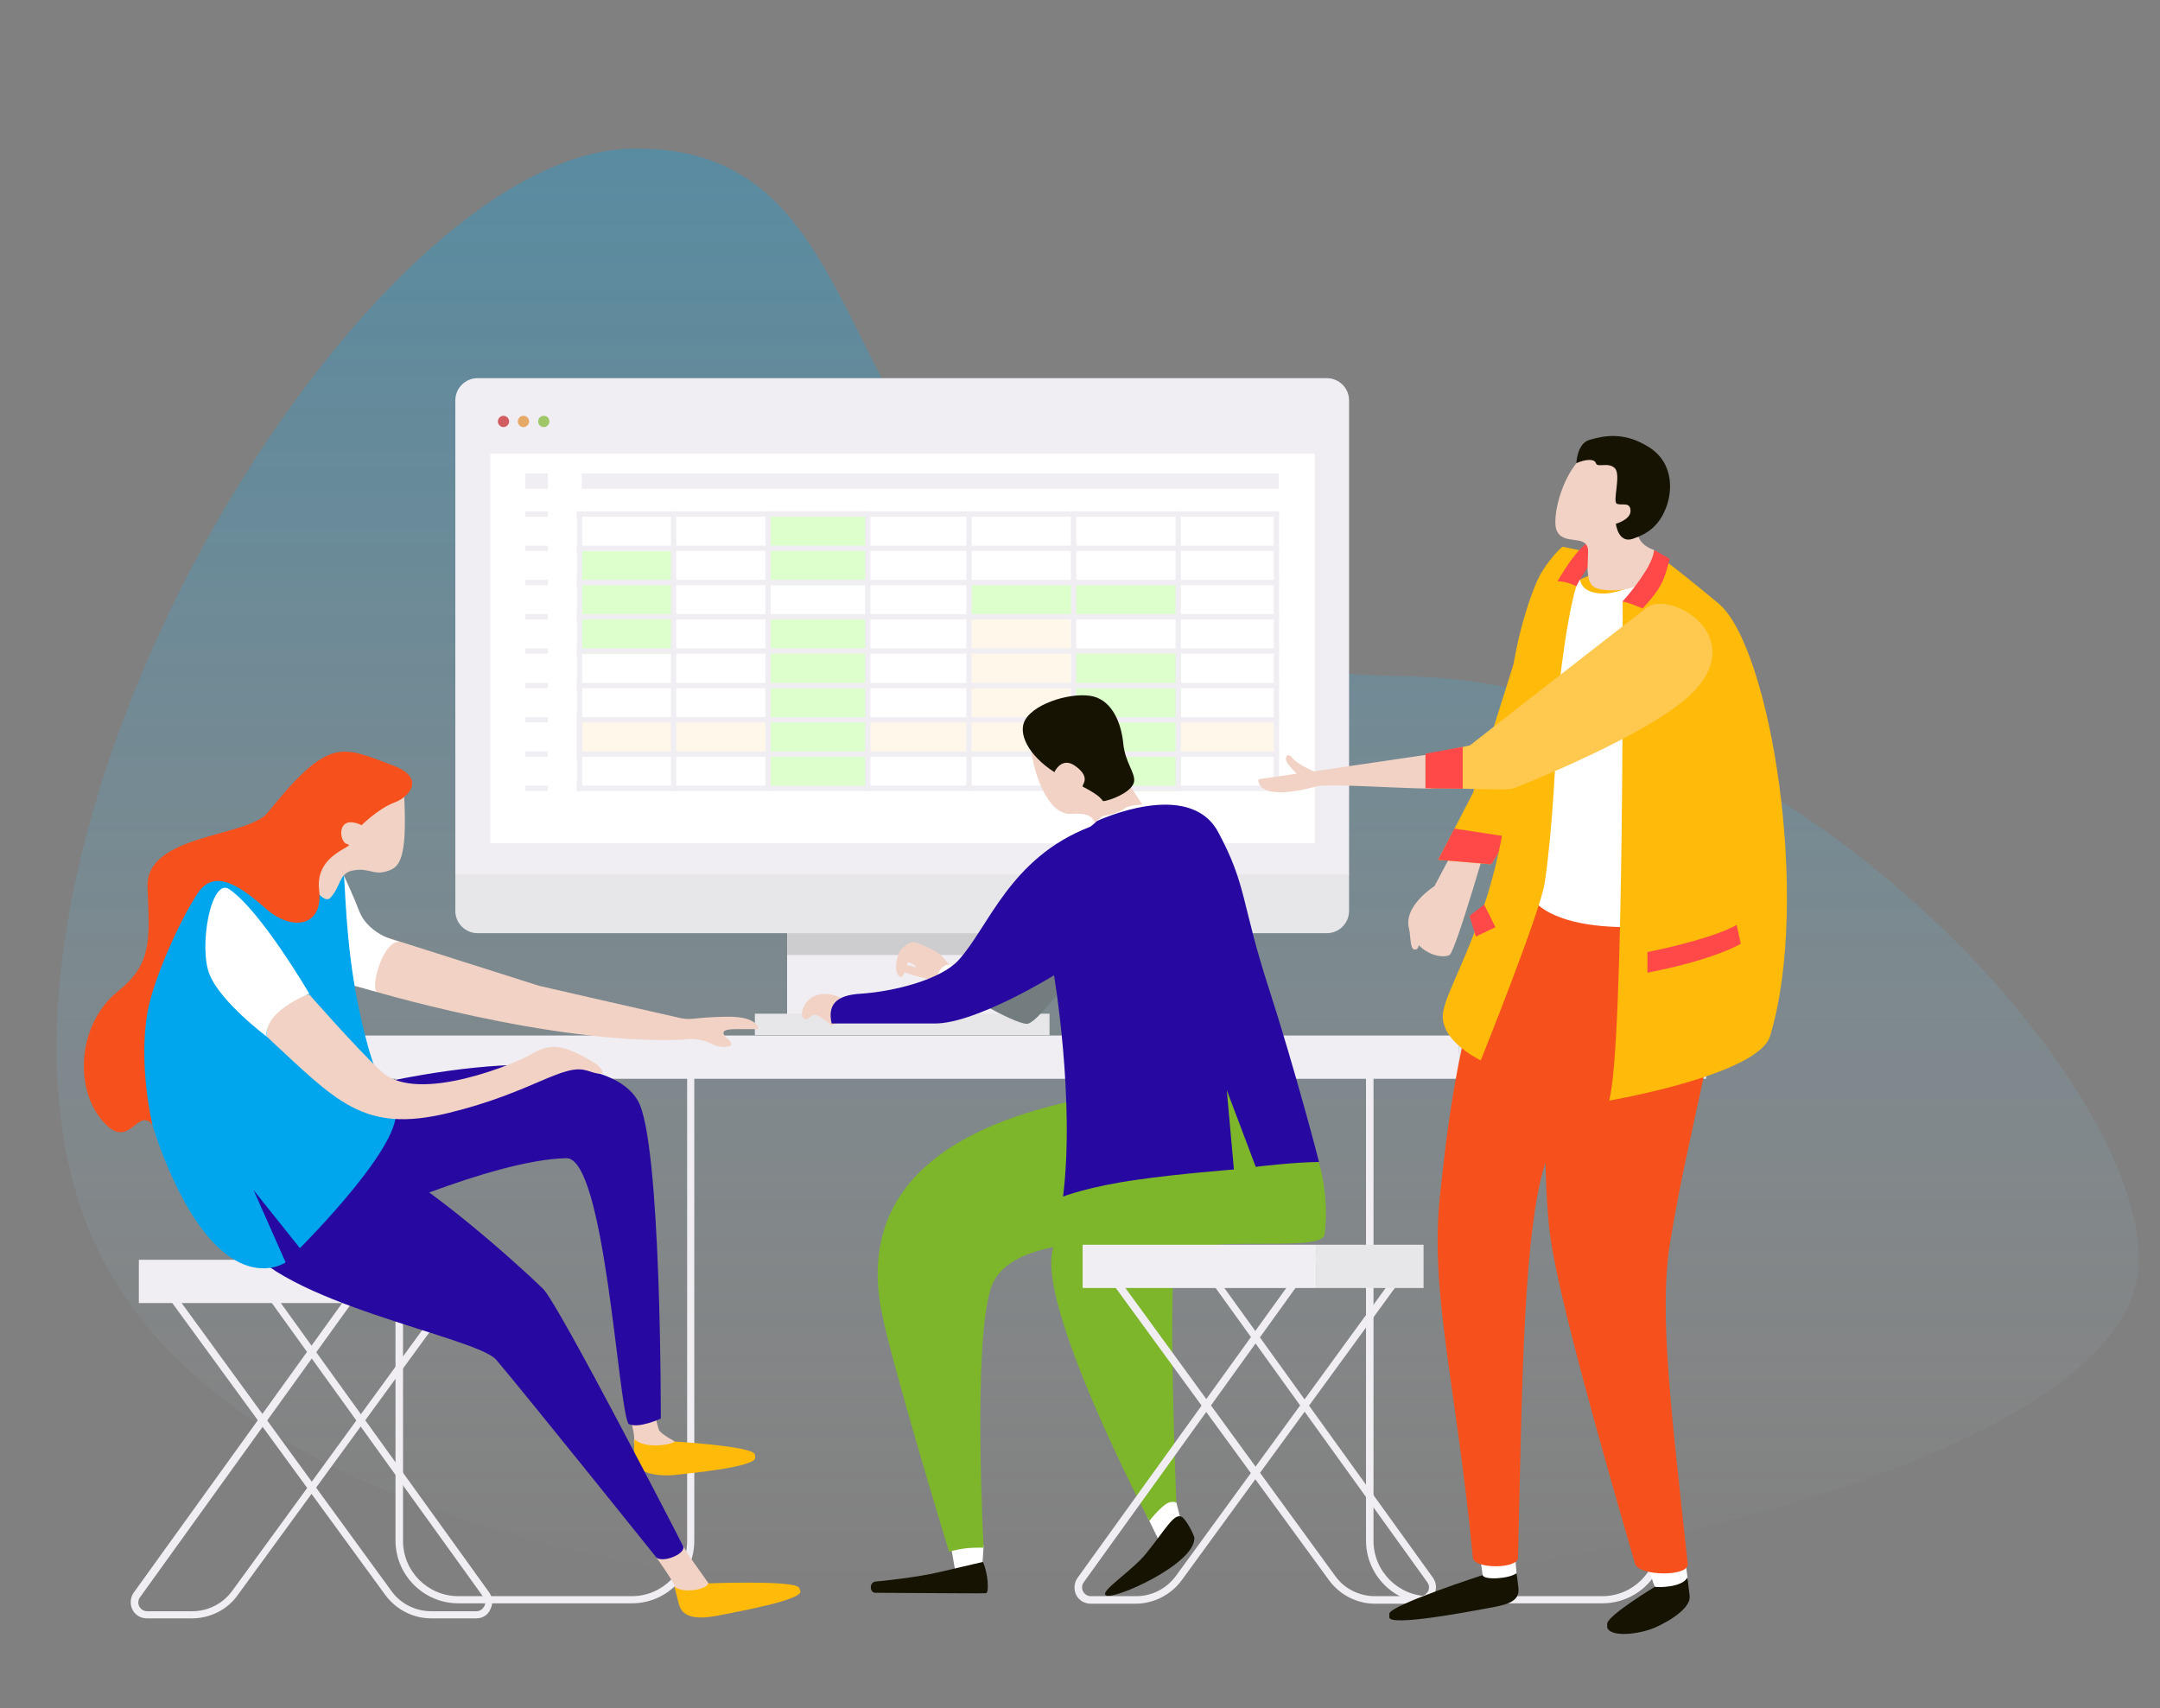 <?xml version="1.0" encoding="utf-8"?>
<!-- Generator: Adobe Illustrator 22.1.0, SVG Export Plug-In . SVG Version: 6.00 Build 0)  -->
<svg version="1.1" id="_x2014_ÎÓÈ_x5F_1" xmlns="http://www.w3.org/2000/svg" xmlns:xlink="http://www.w3.org/1999/xlink"
	 x="0px" y="0px" viewBox="0 0 574 454" style="enable-background:new 0 0 574 454;" xml:space="preserve">
<rect x="0" y="0" width="574" height="454" fill="#808080" stroke="none"/>
<style type="text/css">
	.st0{opacity:0.3;fill:url(#SVGID_1_);enable-background:new    ;}
	.st1{fill:#FFFFFF;}
	.st2{fill:#F0EDF3;}
	.st3{fill:#CDCCCE;}
	.st4{fill:#E7E6E8;}
	.st5{fill:#D25D60;}
	.st6{fill:#E5A866;}
	.st7{fill:#9FC768;}
	.st8{fill:#DCFFCC;}
	.st9{fill:#FFF7E9;}
	.st10{fill:#737D80;}
	.st11{fill:#F1D2C4;}
	.st12{fill:#7DB52B;}
	.st13{fill:#161303;}
	.st14{fill:#2708A0;}
	.st15{fill:#FFBA0A;}
	.st16{fill:#00A6ED;}
	.st17{fill:#F6511D;}
	.st18{fill:#FF4949;}
	.st19{fill:#FFC950;}
</style>
<linearGradient id="SVGID_1_" gradientUnits="userSpaceOnUse" x1="291.712" y1="28.685" x2="291.712" y2="414.515" gradientTransform="matrix(1 0 0 -1 0 454)">
	<stop  offset="0" style="stop-color:#FFFFFF;stop-opacity:0"/>
	<stop  offset="2.168840e-02" style="stop-color:#F6FCFE;stop-opacity:2.168840e-02"/>
	<stop  offset="0.183" style="stop-color:#B6E5FA;stop-opacity:0.183"/>
	<stop  offset="0.342" style="stop-color:#7ED2F6;stop-opacity:0.342"/>
	<stop  offset="0.494" style="stop-color:#51C2F3;stop-opacity:0.494"/>
	<stop  offset="0.64" style="stop-color:#2EB6F0;stop-opacity:0.64"/>
	<stop  offset="0.776" style="stop-color:#15ADEE;stop-opacity:0.776"/>
	<stop  offset="0.9" style="stop-color:#05A8ED;stop-opacity:0.9"/>
	<stop  offset="1" style="stop-color:#00A6ED"/>
</linearGradient>
<path class="st0" d="M25.9,331.9c-46.8-98.2,68.3-291,141.9-292.4c85.7-1.6,33.5,137,205.3,140.2c105.1,2,204,115.9,194.6,161
	C549.6,426.9,97,481,25.9,331.9z"/>
<g>
	<g>
		<rect x="209.2" y="244.9" class="st1" width="61.1" height="28.5"/>
	</g>
	<rect x="209.2" y="244.9" class="st2" width="61.1" height="28.5"/>
	<g>
		<polygon class="st3" points="209.2,253.8 270.3,253.8 270.3,247 266.9,244 212.6,244 209.2,247 		"/>
	</g>
	<g>
		<rect x="200.6" y="269.4" class="st4" width="78.3" height="5.7"/>
	</g>
	<g>
		<path class="st4" d="M121,232.2v9.9c0,3.3,2.7,5.9,5.9,5.9h225.7c3.3,0,5.9-2.7,5.9-5.9v-9.9H121z"/>
	</g>
	<g>
		<path class="st2" d="M352.6,100.5H126.9c-3.3,0-5.9,2.7-5.9,5.9v126h237.5v-126C358.5,103.1,355.8,100.5,352.6,100.5z"/>
	</g>
	<g>
		<polygon class="st2" points="129.9,153.9 129.9,109.2 349.6,109.2 349.6,136.7 		"/>
	</g>
	<g>
		<rect x="129.9" y="109.2" class="st2" width="219.8" height="5.6"/>
	</g>
	<g>
		<path class="st5" d="M135.3,112c0,0.8-0.7,1.5-1.5,1.5s-1.5-0.7-1.5-1.5s0.7-1.5,1.5-1.5S135.3,111.2,135.3,112z"/>
	</g>
	<g>
		<path class="st6" d="M140.6,112c0,0.8-0.7,1.5-1.5,1.5s-1.5-0.7-1.5-1.5s0.7-1.5,1.5-1.5S140.6,111.2,140.6,112z"/>
	</g>
	<g>
		<path class="st7" d="M146,112c0,0.8-0.7,1.5-1.5,1.5s-1.5-0.7-1.5-1.5s0.7-1.5,1.5-1.5C145.4,110.5,146,111.2,146,112z"/>
	</g>
	<rect x="130.3" y="120.5" class="st1" width="219.1" height="103.6"/>
	<rect x="154.6" y="125.8" class="st2" width="185.2" height="4.1"/>
	<g>
		<rect x="139.6" y="135.9" class="st2" width="6" height="1.4"/>
		<rect x="139.6" y="145" class="st2" width="6" height="1.4"/>
		<rect x="139.6" y="154.1" class="st2" width="6" height="1.4"/>
		<rect x="139.6" y="163.2" class="st2" width="6" height="1.4"/>
		<rect x="139.6" y="172.3" class="st2" width="6" height="1.4"/>
		<rect x="139.6" y="181.5" class="st2" width="6" height="1.4"/>
		<rect x="139.6" y="190.6" class="st2" width="6" height="1.4"/>
		<rect x="139.6" y="199.7" class="st2" width="6" height="1.4"/>
		<rect x="139.6" y="208.8" class="st2" width="6" height="1.4"/>
		<rect x="139.6" y="125.8" class="st2" width="6" height="4.1"/>
	</g>
	<rect x="154.6" y="146.4" class="st8" width="24.4" height="27.4"/>
	<rect x="203.4" y="164.6" class="st8" width="27.1" height="44.9"/>
	<rect x="204.8" y="135.9" class="st8" width="26.4" height="19.6"/>
	<rect x="258.1" y="154.8" class="st8" width="55.6" height="9.3"/>
	<rect x="153.3" y="190.6" class="st9" width="50.8" height="9.8"/>
	<rect x="258.1" y="164.1" class="st9" width="26.4" height="27.8"/>
	<rect x="285.3" y="173" class="st8" width="28.5" height="37.2"/>
	<rect x="179.7" y="163.9" class="st1" width="24.4" height="18.2"/>
	<rect x="230.5" y="191.3" class="st9" width="109.3" height="9.8"/>
	<rect x="284.6" y="192" class="st8" width="29.2" height="8.9"/>
	<g>
		<rect x="153.3" y="135.9" class="st2" width="1.4" height="74.3"/>
		<rect x="153.3" y="135.9" class="st2" width="186.6" height="1.4"/>
		<rect x="153.3" y="145" class="st2" width="186.6" height="1.4"/>
		<rect x="153.3" y="154.1" class="st2" width="186.6" height="1.4"/>
		<rect x="153.3" y="163.2" class="st2" width="186.6" height="1.4"/>
		<rect x="153.3" y="172.3" class="st2" width="186.6" height="1.4"/>
		<rect x="153.3" y="181.5" class="st2" width="186.6" height="1.4"/>
		<rect x="153.3" y="190.6" class="st2" width="186.6" height="1.4"/>
		<rect x="153.3" y="199.7" class="st2" width="186.6" height="1.4"/>
		<rect x="153.3" y="208.8" class="st2" width="186.6" height="1.4"/>
		<rect x="178.3" y="135.9" class="st2" width="1.4" height="74.3"/>
		<rect x="203.4" y="135.9" class="st2" width="1.4" height="74.3"/>
		<rect x="229.9" y="135.9" class="st2" width="1.4" height="74.3"/>
		<rect x="256.8" y="135.9" class="st2" width="1.4" height="74.3"/>
		<rect x="284.6" y="135.9" class="st2" width="1.4" height="74.3"/>
		<rect x="312.4" y="135.9" class="st2" width="1.4" height="74.3"/>
		<rect x="338.5" y="135.9" class="st2" width="1.4" height="74.3"/>
	</g>
</g>
<g>
	<path class="st2" d="M167.9,426.1h-46.1c-9.2,0-16.7-7.5-16.7-16.7V280h79.4v129.5C184.5,418.7,177.1,426.1,167.9,426.1z
		 M107.1,282v127.5c0,8.1,6.6,14.7,14.7,14.7h46.1c8.1,0,14.7-6.6,14.7-14.7V282H107.1z"/>
	<path class="st2" d="M425.8,426.1h-46.1c-9.2,0-16.7-7.5-16.7-16.7V280h79.4v129.5C442.5,418.7,435,426.1,425.8,426.1z M365,282
		v127.5c0,8.1,6.6,14.7,14.7,14.7h46.1c8.1,0,14.7-6.6,14.7-14.7V282H365z"/>
	<rect x="387.6" y="275.2" class="st4" width="65.8" height="11.5"/>
	<rect x="93.2" y="275.2" class="st2" width="294.4" height="11.5"/>
</g>
<g>
	<path class="st10" d="M252.2,259.9c0.2,2.6,17.2,12.2,20.7,12.2c3.4,0,18.4-21.8,18.4-21.8l-8.8-5.3l-12,11.1l-15.5,0.3
		L252.2,259.9z"/>
	<polygon class="st1" points="304.8,402.9 308.7,410.9 313.7,403.6 312.6,399.3 308.6,397.3 	"/>
	<path class="st11" d="M239.2,252.8c-1.5,2.4-1.3,6.1-0.2,6.7c0.6,0.3,0.8,0.1,1.4-1.1c0.3-0.6,0.9-2,0.6-3.2
		C240.6,253.8,239.2,252.8,239.2,252.8z"/>
	<polygon class="st1" points="254.1,418.9 261.1,415.2 261.4,410.7 252.3,408.7 	"/>
	<path class="st12" d="M303.9,310.5c-6.6,20.4-20.9,12.2-24,21.1c-5,14.5,25.5,72.6,25.5,72.6c4.2-5.1,5.6-5.4,7.2-4.9
		c0,0-2.3-58.3-0.2-64.8c2.4-7.3,38.9-1.1,39.6-6.4c1.3-10.4-1.5-19.1-1.5-19.1l-31.8-29.3L303.9,310.5z"/>
	<path class="st11" d="M252.2,261.5c-5.7-1.5-11.9-2.4-11.7-3.8c0.1-1,0.5-1.1,1.8-0.8c2.9,0.5-0.6-1.1-0.6-1.1l-1.1,0.1
		c-1.2-1.9-3.3-2.2,0.4-4.9c1.8-1.4,3.7,0,6,1c3.4,1.5,4.1,3.3,5.6,4.7C254,258,252.2,261.5,252.2,261.5z"/>
	<path class="st1" d="M254.5,262.4c-0.9-0.3-2.5-0.6-4.5-1.2c-2.3-0.7,0.1-5.3,2.4-4.8l4.2,2.4L254.5,262.4z"/>
	<path class="st13" d="M314,403.1c-2-1-4.1,3.1-9.3,9.6c-3.9,4.9-12.6,10.2-10.8,11.3c2,1.3,23.5-8.2,23.5-15.2
		C317.4,408,315.1,403.6,314,403.1z"/>
	<path class="st12" d="M288.9,291.8c-36.6,7-60.6,23.8-54.8,55.9c2.4,13.4,18.1,64.7,18.1,64.7c3.8-1.1,6.2-1.1,9.2-1.1
		c0,0-2.9-53,1.8-68.6c4.6-15.3,35.5-12.5,53.9-13c0,0,15.8-20.6,14.3-37.2C330,276,288.9,291.8,288.9,291.8z"/>
	<path class="st11" d="M273.7,196.2c0.3,7.7,4.3,20.6,11.1,20.1c7.2-0.6,6,3.4,6,3.4s15.1-2.1,12.8-5.8c-2.8-4.4-4.7-6.8-5.4-9.8
		c-1.6-7.3-3.8-13.3-9.2-14.7C281.4,187.3,273.5,191.3,273.7,196.2z"/>
	<path class="st1" d="M293,216.9l-3.6,2.9c0,0,8.8-0.8,13.6-2.8c2.8-1.1,3.7-2,4-3c0,0-6-0.7-8.2,0.9
		C296.7,216.4,293,216.9,293,216.9z"/>
	<path class="st13" d="M272.5,191.2c-2.2,3.6,0.8,9.6,7.7,14c0,0,1.9-4.3,5.6-1.6c4.5,3.3,1.3,5.1,2,5.5c6.8,3.5,4.3,4.1,6.1,3.7
		c2.9-0.7,7.2-2.8,7.5-5.2c0.2-2.4-2.4-5-2.9-10c-0.5-5.1-2.7-11.1-7.9-12.5C285.4,183.8,275.3,186.6,272.5,191.2z"/>
	<path class="st11" d="M243.3,259.3c-2.5-0.6-4.5-1.4-4.1-2.4c0.4-0.9,3.6,0,3.6,0L243.3,259.3z"/>
	<path class="st13" d="M232.6,423.3c21,0.1,28.4,0.2,29.4,0.1c0.9,0,0.6-5.3-0.8-8.3c0,0-6.9,1.6-12,2.8c-5.1,1.2-14.7,2.3-16.5,2.4
		C230.9,420.5,231.1,423.3,232.6,423.3z"/>
	<path class="st11" d="M221,272.5c-4.8-3.9-4.8-2.9-6.3-1.8c-1,0.8-2.7-0.9-0.6-4c2.8-4.2,8.7-2.1,9.6-1.3c0.9,0.9,2.9,5.1,2.9,5.1
		L221,272.5z"/>
	<path class="st14" d="M337.1,262.4c-7.3-22.5-5.7-27-13.4-41.3c-7.8-14.4-32.2-2.9-32.2-2.9s-1.4,1.4-2,1.6
		c-21.2,8.3-26.7,26.5-34.8,35.4c-4.7,5.1-16.9,8.3-26.1,8.9c-6.5,0.4-8.7,3-7.6,7.9c0,0,20,0,27.5,0c10.9,0,31.6-12.8,31.6-12.8
		s5.6,33.1,2.4,58.8c0,0,6.8-2.7,19.9-4.5c10.3-1.5,25.5-2.7,25.5-2.7l-1.9-21.1l7.7,20.4c0,0,9.6-1.2,16.8-1.3
		C350.6,309,344.3,284.7,337.1,262.4z"/>
</g>
<g>
	<path class="st2" d="M377.4,426.2h-12c-4.8,0-9.3-2.3-12.2-6.2l-61.5-84.3l27.4-2.1l61.7,85.7c0.9,1.3,1.1,3,0.3,4.5
		C380.5,425.3,379,426.2,377.4,426.2z M295.5,337.4l59.3,81.4c2.4,3.4,6.4,5.4,10.6,5.4h12c0.9,0,1.6-0.5,2.1-1.3
		c0.4-0.8,0.3-1.7-0.2-2.4l-61-84.8L295.5,337.4z"/>
	<path class="st2" d="M301.8,426.2h-12c-1.6,0-3.1-0.9-3.8-2.3c-0.7-1.4-0.6-3.2,0.3-4.5l61.7-85.7l27.4,2.1L314,420
		C311.2,423.8,306.6,426.2,301.8,426.2z M349,335.7l-61,84.8c-0.5,0.7-0.6,1.6-0.2,2.4s1.2,1.3,2.1,1.3h12c4.2,0,8.1-2,10.6-5.4
		l59.3-81.4L349,335.7z"/>
	<rect x="349.7" y="330.8" class="st4" width="28.6" height="11.5"/>
	<rect x="287.7" y="330.8" class="st2" width="62" height="11.5"/>
</g>
<g>
	<path class="st2" d="M126.6,430.1h-12c-4.8,0-9.3-2.3-12.2-6.2l-61.5-84.3l27.4-2.1l61.7,85.7c0.9,1.3,1.1,3,0.3,4.5
		C129.7,429.2,128.2,430.1,126.6,430.1z M44.7,341.4l59.3,81.4c2.4,3.4,6.4,5.4,10.6,5.4h12c0.9,0,1.6-0.5,2.1-1.3
		c0.4-0.8,0.3-1.7-0.2-2.4l-61-84.8L44.7,341.4z"/>
	<path class="st2" d="M51,430.1H39c-1.6,0-3.1-0.9-3.8-2.3s-0.6-3.2,0.3-4.5l61.7-85.7l27.4,2.1L63.1,424
		C60.4,427.8,55.8,430.1,51,430.1z M98.2,339.7l-61,84.8c-0.5,0.7-0.6,1.6-0.2,2.4c0.4,0.8,1.2,1.3,2.1,1.3h12c4.2,0,8.1-2,10.6-5.4
		l59.3-81.4L98.2,339.7z"/>
	<rect x="98.9" y="334.8" class="st4" width="28.6" height="11.5"/>
	<rect x="36.9" y="334.8" class="st2" width="62" height="11.5"/>
</g>
<g>
	<path class="st11" d="M96.9,262.7c0,0,49.5,15.1,84.7,13.6c0,0,3.8-0.9,7.9,1.3c1.9,1,6.8,1,4-1.4s-0.4-2.7,2.4-2.7
		c2.5,0,5.6,0,5.6,0s0.2-3.4-8.3-3.3c-8.6,0.1-9.1,1-12.2,0.4c-2.4-0.5-37.7-8.6-37.7-8.6l-42.5-13.5
		C100.8,248.6,94,256.9,96.9,262.7z"/>
	<path class="st1" d="M106.7,250.4c0,0-8.6-1.4-11.3-8.4c-2.7-7-6.6-14.6-6.6-14.6s3.8,28,5.4,34.6l6,1.6
		C98.2,262.4,102.1,248.9,106.7,250.4z"/>
	<path class="st11" d="M166,373.1l1.8,5.1c0,0,0.9,3.2,0.7,4.5s0.5,1.9,0.5,1.9l10,2.5l0.2-4.1c0,0-3.6-1.9-4.1-3
		c-0.4-1.1-1-3.9-1-3.9l-1.4-6.4L166,373.1z"/>
	<path class="st15" d="M179.2,392c-5.2,0.5-11-0.8-10.8-4.9c0.1-1.5,0.2-4.6,0.2-4.6c3,2.8,10.4,1.3,10.6,0.6c0,0,20.7,1.2,21.4,3.4
		c0,0.1,0.1,0.9,0.1,1C200.3,389.9,183.8,391.5,179.2,392z"/>
	<path class="st11" d="M174.5,414c0,0,4.5,6.3,4.8,7.6c0.2,1.3,1.1,2,1.1,2l10.7,1.1c0,0-3.7-5.1-7.9-11.1c-1-1.4-3.4-5.9-3.4-5.9
		L174.5,414z"/>
	<path class="st15" d="M190.6,429.4c-4.9,0.9-9.2,0.8-10.2-3.1c-0.3-1.2-1.2-4.7-1.2-4.7c2.2,2.1,9.1,0.7,8.9-0.8
		c0,0,22.8-0.9,24.2,1.1c0.1,0.1,0.4,0.9,0.4,1C213.1,425.3,195.5,428.4,190.6,429.4z"/>
	<path class="st14" d="M79.6,293.4c31.6-9.7,80.4-17.2,89.9-0.9c6.3,10.8,6.1,84.5,6.1,84.5s-6,2.8-8.6,1.4
		c-2.8-5-6.3-70.8-16.5-70.6c-19.9,0.4-57.6,17.8-57.6,17.8L79.6,293.4z"/>
	<path class="st14" d="M63.7,328.9c10.4,17.6,62.9,26.3,68.2,32.5c8.6,10.2,42.6,52.6,42.6,52.6c2.1,1.4,8.1-1.3,7-3.2
		c0,0-33-64.2-37.2-68.3c-7.1-6.9-30.5-27.9-44.7-34.7c-4.7-2.3-18.4-9.5-18.4-9.5S46.7,300,63.7,328.9z"/>
	<path class="st16" d="M75.9,335.5c0,0-15.9,11-31.3-25.3c-12.8-30.2-7.2-48.2,9.9-77c16-27,32.4-12.2,36.8-0.9
		c0.5,1.2,0.3,17.7,4,35.4c1.9,8.9,4.3,18.9,9.2,25.7c5.8,7.9-24.8,38.3-24.8,38.3l-12.3-15.4L75.9,335.5z"/>
	<path class="st11" d="M107.4,211.4c0.9,17.7-1.4,19.2-4.8,20.2s-4.6-1-8.6-0.3c-4,0.6-3.3,4.2-6.2,7.3c-2,2.1-6.6-4.9-6-9.4
		c0.7-4.5-0.5-8.3,5.8-9.6s5.5-5.2,12-9C106.1,206.7,107.4,211.4,107.4,211.4z"/>
	<path class="st17" d="M104.1,203.3c9.8,3.6,4,8.8,0.9,9.9c-4.4,1.6-8.9,6.1-8.9,6.1c-6.9-3.2-6,4.6-3.9,5c3.1,0.6-8.6,2.3-7.4,12.2
		s-7.3,11-14,5.1c-6.1-5.3-13.5-11.3-18.2-4.3s-11.9,23-13.4,31.7c-2.5,14.2,1.3,29.9,1.3,29.9c-3.8-4.6-5.9,5.9-12,0.3
		c-9.3-8.8-8-27.1,2.8-35.7c9.1-7.3,8.5-13.5,7.9-27.7s26.5-13.2,31.9-19.8C87.5,195.7,90.7,198.3,104.1,203.3z"/>
	<path class="st11" d="M70.9,275.5c18.5,17.1,25.5,25.8,48.2,20.3s30.6-13.5,37.2-11.2c6.6,2.3,2.8-1.4,2-1.9
		c-0.8-0.6-6.7-4.2-10.1-4.4c0,0-3.1-0.7-7.4,2.1c-2.6,1.6-29.7,13.4-39.4,4.4c-6.8-6.3-19.2-20.5-19.2-20.5l-10.9,1.6L70.9,275.5z"
		/>
	<path class="st1" d="M60.9,236.3c8.4,5.7,21.3,27.8,21.3,27.8s-12.2,4.6-11.3,11.4c0,0-12.2-9.1-15.2-16.5
		C52.7,251.7,56.1,233.1,60.9,236.3z"/>
</g>
<g>
	<g>
		<polygon class="st1" points="402.7,414.3 403,418.2 398.4,423.2 393.9,420.6 394,418.6 393.4,414.3 		"/>
		<path class="st1" d="M448,415.8l0.5,3.9l-4.9,4.1c0,0-3.5-1.9-3.8-2.1c-0.3-0.1-2.1-6.3-2.1-6.3L448,415.8z"/>
		<path class="st11" d="M390.2,218.5l-9,17c0,0-9.1,5.7-6.5,12.1c2.6,6.3,8.8,7.2,10.5,6.2s11.3-34.7,11.3-34.7L390.2,218.5z"/>
		<path class="st17" d="M460.7,235.5c-5.3,47.5-11.2,60.3-16.9,94.8c-3,18.6,0.3,44.4,4.7,85.3c0.4,3.5-13,3.3-14,0
			c-9-30.9-20.4-71.3-22.5-86.8c-2.7-19.7-0.7-58.2-0.7-58.2l12.1-42.9L460.7,235.5z"/>
		<path class="st17" d="M407.8,220.2c-19.8,43.5-22.9,77.5-25,96.2c-3.1,26.8,4,49.9,8.6,97.6c0.3,3,11.9,3,12,0
			c1.1-43.5,1.2-89.8,8-107c5.8-14.6,18.3-35.1,18.3-35.1l14.2-39.3L407.8,220.2z"/>
		<polygon class="st15" points="407.7,159.1 391.4,210.8 382.2,228.5 396.3,229.7 425.5,182.5 437,146.8 		"/>
		<path class="st1" d="M432.6,246.4c-21.3,0-25.3-7.5-25.3-7.5l0.4-56.4c0,0,5.1-27.4,4.9-27.6c-0.2-0.2,7.4-7.7,7.2-4.4
			s-0.4,6.7,5.3,7.2c5.7,0.6,14-4.7,14-4.7l-2.3,8.9L432.6,246.4z"/>
		<polygon class="st18" points="382.2,228.5 386.5,220.2 400.8,222.4 396.3,229.7 		"/>
		<path class="st15" d="M419.8,153.5c-2.6,4.5-6,29.6-6.1,37.9c-0.1,8.3-1.1,29-3.2,43.2c-1.1,7.6-17,47.2-17,47.2
			s-10.1-4.7-10.1-11.7c0-8.5,20.1-33.4,18-82c-0.6-12.8,5.4-31.3,8.2-35.9s5.6-6.9,5.6-6.9l4.4,0.9L419.8,153.5z"/>
		<path class="st15" d="M431.2,159.9c0,0,0.5,118.9-3.6,132.6c0,0,39.7-6.8,42.8-17.2c10.9-36.2,0.1-103.4-13.7-114.9
			c-12.5-10.4-15.5-12.3-15.5-12.3l-3.7,11.1L431.2,159.9z"/>
		<path class="st18" d="M424.1,147.6c-4.4,6.3-5.2,8.2-5.2,8.2s-2.6-1.4-5-1.3c0,0,5.2-9.5,9.3-11
			C427.4,142,424.1,147.6,424.1,147.6z"/>
		<path class="st11" d="M439.6,146.2c-13.5-4.9,9-21.5-6.4-27.3s-21.3,17.4-19.6,21.9c1.7,4.4,7.8,1,8.4,5.2
			c0.1,0.6-0.2,5.2-0.1,5.8c0.3,3.6,1.2,4.7,4.8,5l0,0c2.9,0.3,5.8-0.1,8.6-1.2l4-1.5L439.6,146.2z"/>
		<path class="st18" d="M443.7,148.5c-1.4,5.4-1.9,7.5-7.2,13.2c0,0-4.4-1.9-5.4-1.8c0,0,3.1-3.2,6.3-8.3c2-3.2,2.2-5.4,2.2-5.4
			L443.7,148.5z"/>
		<path class="st18" d="M461.5,245.8l1.1,5c0,0-6.4,4.1-24.8,7.7V253C437.7,253.1,455,249.6,461.5,245.8z"/>
		<polygon class="st18" points="394.4,240.4 397.4,246.4 392.2,248.9 390.5,243.4 		"/>
		<path class="st13" d="M418.9,123.1c2.2-1,4.8-1.3,5.2,0c0.4,1.3,3.2-0.4,5,1.3c1.8,1.7-0.7,9,0.6,9.5c1.4,0.5,3.5-0.6,3.6,1.8
			c0.1,2.4-3.9,3.5-3.9,3.5s0.6,5.3,4.5,4s6.8-3.4,8.6-7.7c1.9-4.3,2.6-12.2-4.2-16.6c-6.9-4.4-12.3-3-15.9-2
			C419.1,117.8,418.9,123.1,418.9,123.1z"/>
		<path class="st11" d="M374.5,246.7c0.5,4.9,0.5,5.9,1.9,5.6s1.2-9.5,1.2-9.5L374.5,246.7z"/>
		<path class="st13" d="M394.8,427.5c4.9-0.9,9.2-1.5,8.7-5.5c-0.1-1.2-0.5-3.9-0.5-3.9c-2,1.5-8.7,1.9-9,0.5
			c0,0-24.1,7.8-24.8,10.2c0,0.1,0,0.9,0,1.1C369.8,432.2,389.9,428.4,394.8,427.5z"/>
		<path class="st13" d="M438.9,432.9c1.8-0.6,10.6-4.8,10.1-8.8c-0.1-1.2-0.6-4.9-0.6-4.9c-1.3,2.8-8.3,2.7-8.6,2.5
			c0,0-12.1,7.3-12.7,9.7c0,0.1,0,0.9,0,1.1C427.7,434.9,434.2,434.6,438.9,432.9z"/>
	</g>
	<path class="st19" d="M390.6,198.1c0,0,34.7-27.1,47-36.6c5.9-4.6,26.1,6.7,13.3,21.4c-8.9,10.3-40.2,23.3-48.7,26.6
		c-1.7,0.7-16.8-0.2-21.9,0v-9.2L390.6,198.1z"/>
	<path class="st11" d="M334.4,207.1l10.2-1.5c0,0-1.8-1.7-2.6-3c-0.8-1.3,0.2-2.8,1.4-1.2c1.2,1.6,5.7,3.6,5.7,3.6l31.3-4.6v9.2
		c-11.4-0.2-27.6-1.4-30.6-0.6C333.5,213.4,334.4,207.1,334.4,207.1z"/>
	<polygon class="st18" points="388.7,198.5 388.7,209.6 378.8,209.5 378.8,200.3 	"/>
</g>
</svg>
